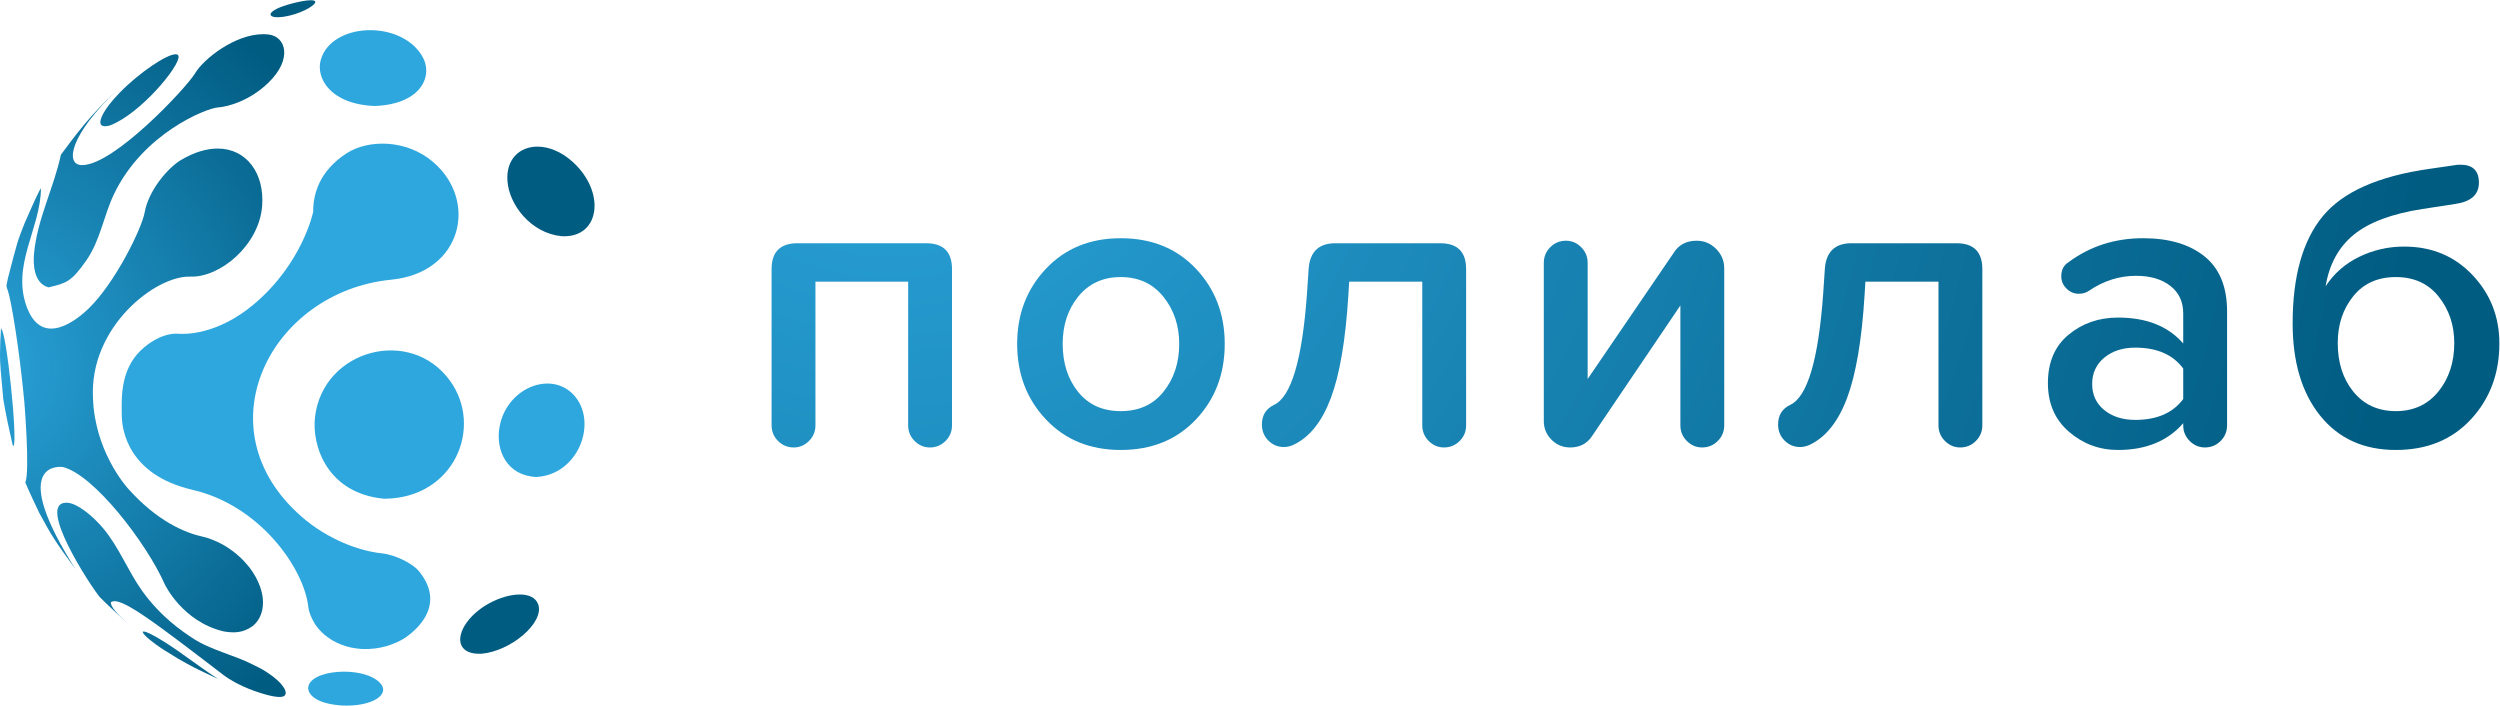 <?xml version="1.0" encoding="UTF-8" standalone="no"?>
<!-- Created with Inkscape (http://www.inkscape.org/) -->

<svg
   xmlns:dc="http://purl.org/dc/elements/1.1/"
   xmlns:cc="http://creativecommons.org/ns#"
   xmlns:rdf="http://www.w3.org/1999/02/22-rdf-syntax-ns#"
   xmlns:svg="http://www.w3.org/2000/svg"
   xmlns="http://www.w3.org/2000/svg"
   xmlns:sodipodi="http://sodipodi.sourceforge.net/DTD/sodipodi-0.dtd"
   xmlns:inkscape="http://www.inkscape.org/namespaces/inkscape"
   version="1.1"
   id="svg825"
   xml:space="preserve"
   width="4499.04"
   height="1269.844"
   viewBox="0 0 4499.04 1269.844"
   sodipodi:docname="logo.svg"
   inkscape:version="0.92.3 (2405546, 2018-03-11)"><defs
     id="defs829"><radialGradient
       fx="0"
       fy="0"
       cx="0"
       cy="0"
       r="1"
       gradientUnits="userSpaceOnUse"
       gradientTransform="matrix(2671.217,-861.483,-861.483,-2671.217,1198.878,908.645)"
       spreadMethod="pad"
       id="radialGradient853"><stop
         style="stop-opacity:1;stop-color:#2ba4db"
         offset="0"
         id="stop847" /><stop
         style="stop-opacity:1;stop-color:#015c82"
         offset="0.739"
         id="stop849" /><stop
         style="stop-opacity:1;stop-color:#015c82"
         offset="1"
         id="stop851" /></radialGradient><radialGradient
       fx="0"
       fy="0"
       cx="0"
       cy="0"
       r="1"
       gradientUnits="userSpaceOnUse"
       gradientTransform="matrix(2671.217,-861.483,-861.483,-2671.217,1198.878,908.645)"
       spreadMethod="pad"
       id="radialGradient875"><stop
         style="stop-opacity:1;stop-color:#2ba4db"
         offset="0"
         id="stop869" /><stop
         style="stop-opacity:1;stop-color:#015c82"
         offset="0.739"
         id="stop871" /><stop
         style="stop-opacity:1;stop-color:#015c82"
         offset="1"
         id="stop873" /></radialGradient><radialGradient
       fx="0"
       fy="0"
       cx="0"
       cy="0"
       r="1"
       gradientUnits="userSpaceOnUse"
       gradientTransform="matrix(2671.217,-861.483,-861.483,-2671.217,1198.878,908.645)"
       spreadMethod="pad"
       id="radialGradient897"><stop
         style="stop-opacity:1;stop-color:#2ba4db"
         offset="0"
         id="stop891" /><stop
         style="stop-opacity:1;stop-color:#015c82"
         offset="0.739"
         id="stop893" /><stop
         style="stop-opacity:1;stop-color:#015c82"
         offset="1"
         id="stop895" /></radialGradient><radialGradient
       fx="0"
       fy="0"
       cx="0"
       cy="0"
       r="1"
       gradientUnits="userSpaceOnUse"
       gradientTransform="matrix(2671.217,-861.483,-861.483,-2671.217,1198.878,908.645)"
       spreadMethod="pad"
       id="radialGradient919"><stop
         style="stop-opacity:1;stop-color:#2ba4db"
         offset="0"
         id="stop913" /><stop
         style="stop-opacity:1;stop-color:#015c82"
         offset="0.739"
         id="stop915" /><stop
         style="stop-opacity:1;stop-color:#015c82"
         offset="1"
         id="stop917" /></radialGradient><radialGradient
       fx="0"
       fy="0"
       cx="0"
       cy="0"
       r="1"
       gradientUnits="userSpaceOnUse"
       gradientTransform="matrix(2671.217,-861.483,-861.483,-2671.217,1198.878,908.645)"
       spreadMethod="pad"
       id="radialGradient941"><stop
         style="stop-opacity:1;stop-color:#2ba4db"
         offset="0"
         id="stop935" /><stop
         style="stop-opacity:1;stop-color:#015c82"
         offset="0.739"
         id="stop937" /><stop
         style="stop-opacity:1;stop-color:#015c82"
         offset="1"
         id="stop939" /></radialGradient><radialGradient
       fx="0"
       fy="0"
       cx="0"
       cy="0"
       r="1"
       gradientUnits="userSpaceOnUse"
       gradientTransform="matrix(2671.217,-861.483,-861.483,-2671.217,1198.878,908.645)"
       spreadMethod="pad"
       id="radialGradient963"><stop
         style="stop-opacity:1;stop-color:#2ba4db"
         offset="0"
         id="stop957" /><stop
         style="stop-opacity:1;stop-color:#015c82"
         offset="0.739"
         id="stop959" /><stop
         style="stop-opacity:1;stop-color:#015c82"
         offset="1"
         id="stop961" /></radialGradient><radialGradient
       fx="0"
       fy="0"
       cx="0"
       cy="0"
       r="1"
       gradientUnits="userSpaceOnUse"
       gradientTransform="matrix(2671.217,-861.483,-861.483,-2671.217,1198.878,908.645)"
       spreadMethod="pad"
       id="radialGradient985"><stop
         style="stop-opacity:1;stop-color:#2ba4db"
         offset="0"
         id="stop979" /><stop
         style="stop-opacity:1;stop-color:#015c82"
         offset="0.739"
         id="stop981" /><stop
         style="stop-opacity:1;stop-color:#015c82"
         offset="1"
         id="stop983" /></radialGradient><clipPath
       clipPathUnits="userSpaceOnUse"
       id="clipPath995"><path
         d="M 0,952.383 H 3374.277 V 0 H 0 Z"
         id="path993"
         inkscape:connector-curvature="0" /></clipPath><radialGradient
       fx="0"
       fy="0"
       cx="0"
       cy="0"
       r="1"
       gradientUnits="userSpaceOnUse"
       gradientTransform="matrix(-775.152,-15.771,-15.771,775.152,-35.387,454.954)"
       spreadMethod="pad"
       id="radialGradient1019"><stop
         style="stop-opacity:1;stop-color:#2ba4db"
         offset="0"
         id="stop1013" /><stop
         style="stop-opacity:1;stop-color:#015c82"
         offset="0.739"
         id="stop1015" /><stop
         style="stop-opacity:1;stop-color:#015c82"
         offset="1"
         id="stop1017" /></radialGradient><radialGradient
       fx="0"
       fy="0"
       cx="0"
       cy="0"
       r="1"
       gradientUnits="userSpaceOnUse"
       gradientTransform="matrix(-775.152,-15.771,-15.771,775.152,-35.387,454.955)"
       spreadMethod="pad"
       id="radialGradient1041"><stop
         style="stop-opacity:1;stop-color:#2ba4db"
         offset="0"
         id="stop1035" /><stop
         style="stop-opacity:1;stop-color:#015c82"
         offset="0.739"
         id="stop1037" /><stop
         style="stop-opacity:1;stop-color:#015c82"
         offset="1"
         id="stop1039" /></radialGradient><clipPath
       clipPathUnits="userSpaceOnUse"
       id="clipPath1051"><path
         d="M 0,952.383 H 3374.277 V 0 H 0 Z"
         id="path1049"
         inkscape:connector-curvature="0" /></clipPath><radialGradient
       fx="0"
       fy="0"
       cx="0"
       cy="0"
       r="1"
       gradientUnits="userSpaceOnUse"
       gradientTransform="matrix(-775.154,-15.771,-15.771,775.154,-35.388,454.954)"
       spreadMethod="pad"
       id="radialGradient1083"><stop
         style="stop-opacity:1;stop-color:#2ba4db"
         offset="0"
         id="stop1077" /><stop
         style="stop-opacity:1;stop-color:#015c82"
         offset="0.739"
         id="stop1079" /><stop
         style="stop-opacity:1;stop-color:#015c82"
         offset="1"
         id="stop1081" /></radialGradient><radialGradient
       fx="0"
       fy="0"
       cx="0"
       cy="0"
       r="1"
       gradientUnits="userSpaceOnUse"
       gradientTransform="matrix(-775.152,-15.771,-15.771,775.152,-35.387,454.953)"
       spreadMethod="pad"
       id="radialGradient1105"><stop
         style="stop-opacity:1;stop-color:#2ba4db"
         offset="0"
         id="stop1099" /><stop
         style="stop-opacity:1;stop-color:#015c82"
         offset="0.739"
         id="stop1101" /><stop
         style="stop-opacity:1;stop-color:#015c82"
         offset="1"
         id="stop1103" /></radialGradient><radialGradient
       fx="0"
       fy="0"
       cx="0"
       cy="0"
       r="1"
       gradientUnits="userSpaceOnUse"
       gradientTransform="matrix(-775.153,-15.771,-15.771,775.153,-35.388,454.953)"
       spreadMethod="pad"
       id="radialGradient1127"><stop
         style="stop-opacity:1;stop-color:#2ba4db"
         offset="0"
         id="stop1121" /><stop
         style="stop-opacity:1;stop-color:#015c82"
         offset="0.739"
         id="stop1123" /><stop
         style="stop-opacity:1;stop-color:#015c82"
         offset="1"
         id="stop1125" /></radialGradient><radialGradient
       fx="0"
       fy="0"
       cx="0"
       cy="0"
       r="1"
       gradientUnits="userSpaceOnUse"
       gradientTransform="matrix(-775.155,-15.771,-15.771,775.155,-35.386,454.955)"
       spreadMethod="pad"
       id="radialGradient1149"><stop
         style="stop-opacity:1;stop-color:#2ba4db"
         offset="0"
         id="stop1143" /><stop
         style="stop-opacity:1;stop-color:#015c82"
         offset="0.739"
         id="stop1145" /><stop
         style="stop-opacity:1;stop-color:#015c82"
         offset="1"
         id="stop1147" /></radialGradient><radialGradient
       fx="0"
       fy="0"
       cx="0"
       cy="0"
       r="1"
       gradientUnits="userSpaceOnUse"
       gradientTransform="matrix(-775.151,-15.771,-15.771,775.151,-35.387,454.954)"
       spreadMethod="pad"
       id="radialGradient1171"><stop
         style="stop-opacity:1;stop-color:#2ba4db"
         offset="0"
         id="stop1165" /><stop
         style="stop-opacity:1;stop-color:#015c82"
         offset="0.739"
         id="stop1167" /><stop
         style="stop-opacity:1;stop-color:#015c82"
         offset="1"
         id="stop1169" /></radialGradient><radialGradient
       fx="0"
       fy="0"
       cx="0"
       cy="0"
       r="1"
       gradientUnits="userSpaceOnUse"
       gradientTransform="matrix(-775.152,-15.771,-15.771,775.152,-35.386,454.954)"
       spreadMethod="pad"
       id="radialGradient1193"><stop
         style="stop-opacity:1;stop-color:#2ba4db"
         offset="0"
         id="stop1187" /><stop
         style="stop-opacity:1;stop-color:#015c82"
         offset="0.739"
         id="stop1189" /><stop
         style="stop-opacity:1;stop-color:#015c82"
         offset="1"
         id="stop1191" /></radialGradient><radialGradient
       fx="0"
       fy="0"
       cx="0"
       cy="0"
       r="1"
       gradientUnits="userSpaceOnUse"
       gradientTransform="matrix(-775.151,-15.771,-15.771,775.151,-35.387,454.954)"
       spreadMethod="pad"
       id="radialGradient1215"><stop
         style="stop-opacity:1;stop-color:#2ba4db"
         offset="0"
         id="stop1209" /><stop
         style="stop-opacity:1;stop-color:#015c82"
         offset="0.739"
         id="stop1211" /><stop
         style="stop-opacity:1;stop-color:#015c82"
         offset="1"
         id="stop1213" /></radialGradient><clipPath
       clipPathUnits="userSpaceOnUse"
       id="clipPath1225"><path
         d="M 0,952.383 H 3374.277 V 0 H 0 Z"
         id="path1223"
         inkscape:connector-curvature="0" /></clipPath></defs><sodipodi:namedview
     pagecolor="#ffffff"
     bordercolor="#666666"
     borderopacity="1"
     objecttolerance="10"
     gridtolerance="10"
     guidetolerance="10"
     inkscape:pageopacity="0"
     inkscape:pageshadow="2"
     inkscape:window-width="1920"
     inkscape:window-height="1017"
     id="namedview827"
     showgrid="false"
     inkscape:zoom="0.41478499"
     inkscape:cx="1504.5905"
     inkscape:cy="634.922"
     inkscape:window-x="-9"
     inkscape:window-y="-9"
     inkscape:window-maximized="1"
     inkscape:current-layer="g833" /><g
     id="g833"
     inkscape:groupmode="layer"
     inkscape:label="logo_polilab_logo_web"
     transform="matrix(1.333,0,0,-1.333,0,1269.844)"><g
       id="g835"><g
         id="g837"><g
           id="g843"><g
             id="g845"><path
               d="m 1076.636,624.245 c -23.308,0 -34.956,-11.656 -34.956,-34.96 v 0 -210.876 c 0,-8.273 2.903,-15.32 8.738,-21.144 v 0 c 5.823,-5.823 12.872,-8.739 21.142,-8.739 v 0 c 7.895,0 14.75,2.916 20.581,8.739 v 0 c 5.828,5.824 8.742,12.871 8.742,21.144 v 0 193.962 h 125.174 V 378.409 c 0,-8.273 2.907,-15.32 8.737,-21.144 v 0 c 5.824,-5.823 12.686,-8.739 20.581,-8.739 v 0 c 8.263,0 15.312,2.916 21.142,8.739 v 0 c 5.827,5.824 8.741,12.871 8.741,21.144 v 0 210.876 c 0,23.304 -11.658,34.96 -34.959,34.96 v 0 z"
               style="fill:url(#radialGradient853);stroke:none"
               id="path855"
               inkscape:connector-curvature="0" /></g></g></g></g><g
       id="g857"><g
         id="g859"><g
           id="g865"><g
             id="g867"><path
               d="m 1412.118,589.85 c -25.935,-27.444 -38.905,-61.274 -38.905,-101.492 v 0 c 0,-40.596 12.97,-74.621 38.905,-102.056 v 0 c 25.937,-27.443 59.576,-41.16 100.929,-41.16 v 0 c 41.723,0 75.556,13.717 101.491,41.16 v 0 c 25.937,27.435 38.908,61.46 38.908,102.056 v 0 c 0,40.218 -12.971,74.048 -38.908,101.492 v 0 c -25.935,27.436 -59.768,41.161 -101.491,41.161 v 0 c -41.353,0 -74.992,-13.725 -100.929,-41.161 m 43.416,-166.334 c -13.909,17.286 -20.863,38.906 -20.863,64.842 v 0 c 0,25.179 6.954,46.42 20.863,63.715 v 0 c 14.279,17.663 33.453,26.5 57.513,26.5 v 0 c 24.052,0 43.222,-8.837 57.513,-26.5 v 0 c 14.28,-17.674 21.427,-38.906 21.427,-63.715 v 0 c 0,-25.565 -7.147,-47.177 -21.427,-64.842 v 0 c -13.915,-17.294 -33.082,-25.937 -57.513,-25.937 v 0 c -24.439,0 -43.609,8.643 -57.513,25.937"
               style="fill:url(#radialGradient875);stroke:none"
               id="path877"
               inkscape:connector-curvature="0" /></g></g></g></g><g
       id="g879"><g
         id="g881"><g
           id="g887"><g
             id="g889"><path
               d="m 1802.863,624.245 c -22.181,0 -34.208,-11.278 -36.083,-33.831 v 0 l -2.257,-33.831 c -6.399,-89.466 -21.241,-139.648 -44.542,-150.545 v 0 c -10.912,-5.27 -16.351,-14.096 -16.351,-26.502 v 0 c 0,-8.651 2.901,-15.884 8.737,-21.708 v 0 c 5.823,-5.833 12.872,-8.739 21.142,-8.739 v 0 c 3.757,0 7.895,0.943 12.405,2.819 v 0 c 21.799,10.148 38.712,31.196 50.745,63.151 v 0 c 12.027,31.946 19.922,78.18 23.681,138.706 v 0 l 1.131,18.606 h 98.672 V 378.409 c 0,-8.273 2.906,-15.32 8.741,-21.144 v 0 c 5.82,-5.823 12.681,-8.739 20.58,-8.739 v 0 c 8.264,0 15.309,2.916 21.143,8.739 v 0 c 5.825,5.824 8.737,12.871 8.737,21.144 v 0 210.876 c 0,23.304 -11.654,34.96 -34.956,34.96 v 0 z"
               style="fill:url(#radialGradient897);stroke:none"
               id="path899"
               inkscape:connector-curvature="0" /></g></g></g></g><g
       id="g901"><g
         id="g903"><g
           id="g909"><g
             id="g911"><path
               d="M 2259.573,611.276 2143.42,440.995 v 156.748 c 0,8.266 -2.914,15.313 -8.741,21.145 v 0 c -5.83,5.823 -12.685,8.739 -20.581,8.739 v 0 c -8.269,0 -15.319,-2.916 -21.143,-8.739 v 0 c -5.833,-5.832 -8.736,-12.879 -8.736,-21.145 v 0 -213.696 c 0,-9.778 3.47,-18.139 10.429,-25.09 v 0 c 6.95,-6.962 15.311,-10.431 25.088,-10.431 v 0 c 13.157,0 23.119,5.259 29.888,15.786 v 0 l 118.971,175.92 V 378.409 c 0,-8.273 2.906,-15.32 8.737,-21.144 v 0 c 5.824,-5.823 12.686,-8.739 20.581,-8.739 v 0 c 8.263,0 15.312,2.916 21.143,8.739 v 0 c 5.828,5.824 8.74,12.871 8.74,21.144 v 0 212.005 c 0,10.148 -3.664,18.889 -10.994,26.218 v 0 c -7.329,7.33 -16.07,10.995 -26.218,10.995 v 0 c -13.912,0 -24.245,-5.453 -31.011,-16.351"
               style="fill:url(#radialGradient919);stroke:none"
               id="path921"
               inkscape:connector-curvature="0" /></g></g></g></g><g
       id="g923"><g
         id="g925"><g
           id="g931"><g
             id="g933"><path
               d="m 2499.764,624.245 c -22.183,0 -34.205,-11.278 -36.083,-33.831 v 0 l -2.257,-33.831 c -6.396,-89.466 -21.237,-139.648 -44.542,-150.545 v 0 c -10.907,-5.27 -16.352,-14.096 -16.352,-26.502 v 0 c 0,-8.651 2.907,-15.884 8.741,-21.708 v 0 c 5.821,-5.833 12.873,-8.739 21.142,-8.739 v 0 c 3.753,0 7.892,0.943 12.407,2.819 v 0 c 21.795,10.148 38.71,31.196 50.745,63.151 v 0 c 12.026,31.946 19.917,78.18 23.68,138.706 v 0 l 1.13,18.606 h 98.668 V 378.409 c 0,-8.273 2.91,-15.32 8.741,-21.144 v 0 c 5.824,-5.823 12.687,-8.739 20.581,-8.739 v 0 c 8.263,0 15.312,2.916 21.147,8.739 v 0 c 5.819,5.824 8.737,12.871 8.737,21.144 v 0 210.876 c 0,23.304 -11.654,34.96 -34.956,34.96 v 0 z"
               style="fill:url(#radialGradient941);stroke:none"
               id="path943"
               inkscape:connector-curvature="0" /></g></g></g></g><g
       id="g945"><g
         id="g947"><g
           id="g953"><g
             id="g955"><path
               d="m 2792.96,598.872 c -6.768,-4.141 -10.148,-10.529 -10.148,-19.171 v 0 c 0,-6.396 2.345,-11.938 7.048,-16.634 v 0 c 4.697,-4.704 10.236,-7.047 16.632,-7.047 v 0 c 5.262,0 9.769,1.312 13.533,3.947 v 0 c 19.917,13.531 41.162,20.297 63.712,20.297 v 0 c 19.173,0 34.584,-4.511 46.238,-13.533 v 0 c 11.647,-9.019 17.478,-21.425 17.478,-37.212 v 0 -40.598 c -20.3,23.304 -49.619,34.96 -87.959,34.96 v 0 c -25.937,0 -48.206,-7.709 -66.817,-23.119 v 0 c -18.606,-15.417 -27.908,-37.213 -27.908,-65.404 v 0 c 0,-27.445 9.488,-49.336 28.475,-65.689 v 0 c 18.977,-16.351 41.061,-24.527 66.25,-24.527 v 0 c 37.583,0 66.904,12.026 87.959,36.086 v 0 -2.819 c 0,-8.273 2.907,-15.32 8.741,-21.144 v 0 c 5.82,-5.823 12.683,-8.739 20.581,-8.739 v 0 c 8.263,0 15.308,2.916 21.142,8.739 v 0 c 5.824,5.824 8.737,12.871 8.737,21.144 v 0 153.928 c 0,33.074 -10.144,57.794 -30.445,74.145 v 0 c -20.299,16.353 -47.926,24.529 -82.886,24.529 v 0 c -37.97,0 -71.424,-10.714 -100.363,-32.139 m 47.927,-199.883 c -10.907,8.828 -16.351,20.581 -16.351,35.239 v 0 c 0,14.661 5.444,26.502 16.351,35.523 v 0 c 10.9,9.022 24.807,13.533 41.727,13.533 v 0 c 29.318,0 50.927,-9.401 64.839,-28.194 v 0 -41.159 c -13.912,-18.8 -35.521,-28.192 -64.839,-28.192 v 0 c -16.92,0 -30.827,4.414 -41.727,13.25"
               style="fill:url(#radialGradient963);stroke:none"
               id="path965"
               inkscape:connector-curvature="0" /></g></g></g></g><g
       id="g967"><g
         id="g969"><g
           id="g975"><g
             id="g977"><path
               d="m 3314.51,729.682 -34.956,-5.074 c -68.788,-9.779 -116.717,-31.108 -143.779,-63.996 v 0 c -27.064,-32.896 -40.597,-81.105 -40.597,-144.626 v 0 c 0,-52.251 12.405,-93.791 37.213,-124.609 v 0 c 24.808,-30.826 58.823,-46.235 102.056,-46.235 v 0 c 42.096,0 75.925,13.815 101.49,41.443 v 0 c 25.558,27.628 38.339,61.739 38.339,102.336 v 0 c 0,36.087 -12.12,66.904 -36.362,92.471 v 0 c -24.25,25.559 -54.975,38.342 -92.192,38.342 v 0 c -21.428,0 -41.637,-4.607 -60.613,-13.815 v 0 c -18.984,-9.215 -34.11,-22.464 -45.389,-39.751 v 0 c 4.883,29.69 17.565,52.904 38.059,69.634 v 0 c 20.487,16.723 51.398,28.281 92.753,34.677 v 0 l 43.978,6.766 c 21.427,3.006 32.141,12.59 32.141,28.756 v 0 c 0,16.159 -8.271,24.245 -24.811,24.245 v 0 c -3.76,0 -6.199,-0.194 -7.33,-0.564 M 3176.934,424.081 c -13.908,17.284 -20.863,39.089 -20.863,65.406 v 0 c 0,24.807 6.955,45.855 20.863,63.148 v 0 c 13.903,17.287 33.074,25.938 57.513,25.938 v 0 c 24.431,0 43.598,-8.651 57.513,-25.938 v 0 c 14.28,-17.672 21.427,-38.718 21.427,-63.148 v 0 c 0,-25.938 -7.147,-47.743 -21.427,-65.406 v 0 c -14.291,-17.673 -33.46,-26.502 -57.513,-26.502 v 0 c -24.06,0 -43.233,8.829 -57.513,26.502"
               style="fill:url(#radialGradient985);stroke:none"
               id="path987"
               inkscape:connector-curvature="0" /></g></g></g></g><g
       id="g989"><g
         id="g991"
         clip-path="url(#clipPath995)"><g
           id="g997"
           transform="translate(425.341,390.176)"><path
             d="M 0,0 C 11.17,90.529 128.524,121.938 181.983,48.705 227.758,-14.01 188.094,-110.521 93.154,-110.864 16.222,-103.63 -4.815,-39.025 0,0"
             style="fill:#2da7de;fill-opacity:1;fill-rule:nonzero;stroke:none"
             id="path999"
             inkscape:connector-curvature="0" /></g></g></g><g
       id="g1001"><g
         id="g1003"><g
           id="g1009"><g
             id="g1011"><path
               d="m 161.619,827.526 c -12.057,-12.389 -18.294,-21.415 -21.405,-26.801 v 0 c -4.024,-6.976 -11.289,-22.643 8.101,-17.524 v 0 c 41.059,15.525 94.813,80.289 92.725,93.474 v 0 c -0.292,1.844 -1.673,2.696 -3.917,2.696 v 0 c -12.042,-10e-4 -48.915,-24.527 -75.504,-51.845"
               style="fill:url(#radialGradient1019);stroke:none"
               id="path1021"
               inkscape:connector-curvature="0" /></g></g></g></g><g
       id="g1023"><g
         id="g1025"><g
           id="g1031"><g
             id="g1033"><path
               d="m 192.714,99.664 c 0.025,-4.665 17.599,-17.069 22.988,-20.76 v 0 c 1.64,-1.127 3.849,-2.596 5.513,-3.687 v 0 L 240.02,63.619 c 19.957,-11.496 23.641,-13.217 52.333,-26.621 v 0 l 1.562,-0.679 c 0.002,0.016 0.007,0.032 0.011,0.046 v 0 c -24.733,15.76 -47.512,34.35 -72.388,49.906 v 0 c -14.604,9.131 -23.826,13.737 -27.5,13.737 v 0 c -0.579,0 -1.021,-0.115 -1.324,-0.344"
               style="fill:url(#radialGradient1041);stroke:none"
               id="path1043"
               inkscape:connector-curvature="0" /></g></g></g></g><g
       id="g1045"><g
         id="g1047"
         clip-path="url(#clipPath1051)"><g
           id="g1053"
           transform="translate(432.935,871.313)"><path
             d="M 0,0 C 13.935,50.936 107.245,55.028 136.772,5.996 152.753,-20.538 136.36,-59.163 73.354,-61.792 12.401,-59.545 -6.448,-23.595 0,0"
             style="fill:#2da7de;fill-opacity:1;fill-rule:nonzero;stroke:none"
             id="path1055"
             inkscape:connector-curvature="0" /></g><g
           id="g1057"
           transform="translate(416.047,23.435)"><path
             d="m 0,0 c 0.291,25.539 74.657,31.03 97.032,7.162 15.03,-16.039 -12.07,-32.264 -50.875,-30.459 -1.158,0.053 -2.704,0.168 -3.86,0.24 C 0.972,-19.164 -0.021,-1.95 0,0"
             style="fill:#2da7de;fill-opacity:1;fill-rule:nonzero;stroke:none"
             id="path1059"
             inkscape:connector-curvature="0" /></g><g
           id="g1061"
           transform="translate(674.561,377.152)"><path
             d="M 0,0 C 10.281,54.021 74.165,77.412 103.579,37.919 131.075,1.009 104.79,-65.511 49.419,-68.497 9.231,-66.581 -6.038,-31.775 0,0"
             style="fill:#2da7de;fill-opacity:1;fill-rule:nonzero;stroke:none"
             id="path1063"
             inkscape:connector-curvature="0" /></g></g></g><g
       id="g1065"><g
         id="g1067"><g
           id="g1073"><g
             id="g1075"><path
               d="m 685.079,708.076 c 2.428,-32.598 32.213,-70.228 72.683,-74.285 v 0 c 1.299,-0.043 3.033,-0.155 4.33,-0.146 v 0 c 48.326,0.281 55.166,60.154 11.443,100.102 v 0 c -15.666,14.311 -32.877,20.93 -47.932,20.929 v 0 c -24.135,0 -42.728,-17.009 -40.524,-46.6"
               style="fill:url(#radialGradient1083);stroke:none"
               id="path1085"
               inkscape:connector-curvature="0" /></g></g></g></g><g
       id="g1087"><g
         id="g1089"><g
           id="g1095"><g
             id="g1097"><path
               d="M 627.104,107.679 C 615.716,88.444 619.907,68.714 650.1,70.039 v 0 c 39.931,3.599 84.378,41.852 76.71,66.019 v 0 c -3.07,9.68 -12.702,13.966 -25.012,13.966 v 0 c -24.541,-0.002 -59.716,-17.041 -74.694,-42.345"
               style="fill:url(#radialGradient1105);stroke:none"
               id="path1107"
               inkscape:connector-curvature="0" /></g></g></g></g><g
       id="g1109"><g
         id="g1111"><g
           id="g1117"><g
             id="g1119"><path
               d="m 373.171,940.547 c -4.869,-2.563 -6.687,-4.619 -7.326,-5.622 v 0 c -1.728,-2.669 -0.456,-7.162 16.749,-5.008 v 0 c 21.483,3.268 40.521,13.696 42.871,19.131 v 0 c 1.004,2.319 -1.412,3.256 -5.729,3.256 v 0 c -11.679,-10e-4 -37.255,-6.859 -46.565,-11.757"
               style="fill:url(#radialGradient1127);stroke:none"
               id="path1129"
               inkscape:connector-curvature="0" /></g></g></g></g><g
       id="g1131"><g
         id="g1133"><g
           id="g1139"><g
             id="g1141"><path
               d="m 134.639,146.581 c 0.031,-0.032 0.067,-0.071 0.093,-0.104 v 0 c 9.363,-9.563 22.59,-21.566 32.382,-30.693 v 0 l 6.187,-5.251 c -16.131,13.786 -24.083,23.518 -23.621,28.939 v 0 c 11.748,9.228 55.453,-24.23 151.216,-97.536 v 0 c 22.066,-16.892 51.237,-25.397 62.76,-28.269 v 0 C 373.974,11.31 378.163,11.354 381.9,12.23 v 0 l 0.181,0.043 1.242,0.587 c 1.594,1.007 1.836,1.76 2.373,3.408 v 0 l 0.021,1.579 c -0.315,2.213 -0.866,3.314 -1.87,5.308 v 0 l -0.041,0.111 c -0.005,0 -0.005,0.004 -0.343,0.58 v 0 c -1.397,2.148 -1.795,2.66 -3.235,4.471 v 0 c -1.611,1.922 -2.61,2.971 -5.358,5.619 v 0 c -5.74,4.895 -5.74,4.895 -6.599,5.573 v 0 l -0.515,0.358 -1.342,0.979 c -2.531,1.835 -3.79,2.731 -7.093,4.861 v 0 c -6.769,4.33 -13.343,7.443 -16.151,8.77 v 0 l -0.039,0.025 c -27.072,14.204 -57.924,19.866 -83.718,36.97 v 0 c -12.552,8.326 -41.941,27.818 -67.367,63.234 v 0 c -19.525,27.198 -31.271,59.249 -53.069,85.03 v 0 c -13.251,15.673 -33.812,33.025 -47.644,34.092 v 0 c -0.658,0.05 -1.286,0.075 -1.893,0.075 v 0 c -40.828,-0.009 33.38,-113.351 45.199,-127.322"
               style="fill:url(#radialGradient1149);stroke:none"
               id="path1151"
               inkscape:connector-curvature="0" /></g></g></g></g><g
       id="g1153"><g
         id="g1155"><g
           id="g1161"><g
             id="g1163"><path
               d="M 244.313,736.606 C 227.2,726.467 200.614,696.123 195.214,665.518 v 0 c -3.618,-20.516 -39.258,-94.716 -76.359,-130.195 v 0 c -13.946,-13.337 -61.081,-52.641 -82.136,1.409 v 0 C 14.443,593.928 54.94,643.905 55.292,698.504 v 0 c -0.604,-0.961 -1.411,-2.247 -2.011,-3.209 v 0 C 46.697,682.258 38.996,664.358 33.098,650.999 v 0 C 23.634,627.011 23.634,627.011 10.82,577.517 v 0 l -1.739,-8.434 c -0.554,-3.042 -0.554,-3.042 1.375,-8.387 v 0 c 4.478,-12.412 15.666,-78.591 22.323,-150.064 v 0 c 0.101,-0.89 7.808,-93.926 1.419,-109.436 v 0 c 5.121,-12.465 13.007,-28.625 18.705,-40.833 v 0 c 18.055,-33.476 22.211,-39.197 49.243,-76.442 v 0 c -5.151,8.151 -5.151,8.151 -6.462,10.296 v 0 C 11.264,332.216 83.948,322.312 84.733,322.125 v 0 C 126.543,312.19 197.868,219.423 222.27,164.137 v 0 c 0.222,-0.494 23.682,-50.484 79.377,-63.892 v 0 c 14.16,-2.465 26.246,-2.232 39.168,6.918 v 0 l 0.437,0.293 c 1.05,0.952 2.416,2.264 3.437,3.249 v 0 c 4.814,5.091 6.561,9.702 8.243,14.164 v 0 c 0.461,1.618 0.979,3.808 1.346,5.455 v 0 c 1.163,7.146 0.805,10.742 0.275,16.183 v 0 l -0.01,0.317 c 0,0.006 0.003,0.011 -0.543,3.197 v 0 c -1.105,4.988 -1.228,5.387 -2.789,10.293 v 0 c -0.004,0.012 -0.004,0.027 -0.025,0.167 v 0 c -2.521,6.578 -3.477,8.468 -6.14,13.441 v 0 c -3.34,5.884 -4.717,7.811 -8.201,12.515 v 0 l -0.633,0.754 -1.729,2.074 c -4.797,5.59 -5.402,6.244 -9.217,9.993 v 0 c -9.183,8.792 -16.875,13.514 -21.468,16.34 v 0 l -0.08,0.047 c -2.87,2.098 -17.788,9.763 -29.173,12.205 v 0 c -24.527,5.267 -62.075,20.845 -101.666,65.158 v 0 c -4.602,5.152 -45.039,52.354 -47.323,122.053 v 0 c -5.218,95.994 84.47,165.765 131.34,164.096 v 0 c 40.247,-1.433 92.923,42.314 97.022,95.418 v 0 c 3.382,43.821 -20.99,77.513 -60.079,77.509 v 0 c -14.666,-10e-4 -31.408,-4.746 -49.526,-15.478"
               style="fill:url(#radialGradient1171);stroke:none"
               id="path1173"
               inkscape:connector-curvature="0" /></g></g></g></g><g
       id="g1175"><g
         id="g1177"><g
           id="g1183"><g
             id="g1185"><path
               d="M 0.399,492.001 C 0.168,484.456 0.004,479.074 0,474.014 v 0 -0.366 c 0.01,-12.449 1.011,-23.191 4.426,-59.816 v 0 c 3.022,-18.672 8.333,-43.354 12.605,-61.781 v 0 c 0.371,-0.326 0.371,-0.326 1.177,-1.701 v 0 C 24.207,357.849 8.53,507.087 1.597,508.451 v 0 c -0.133,0.911 -0.237,2.136 -0.2,3.051 v 0 z"
               style="fill:url(#radialGradient1193);stroke:none"
               id="path1195"
               inkscape:connector-curvature="0" /></g></g></g></g><g
       id="g1197"><g
         id="g1199"><g
           id="g1205"><g
             id="g1207"><path
               d="M 263.198,853.419 C 252.171,834.758 154.041,729.452 110.696,729.7 v 0 c -24.105,0.136 -15.117,42.378 46.693,100.456 v 0 c -34.897,-31.962 -56.291,-60.887 -75.166,-86.41 v 0 C 72.566,698.62 50.271,656.942 45.937,610.372 v 0 c -1.1,-11.883 -1.403,-40.124 19.626,-45.73 v 0 c 24.117,5.808 30.598,7.368 50.807,36.151 v 0 c 19.023,27.088 23.476,60.261 37.397,89.48 v 0 c 39.332,82.568 125.077,116.317 140.485,117.313 v 0 c 13.49,0.877 43.076,8.948 68.372,33.64 v 0 c 32.569,31.788 23.381,61.953 0.136,64.804 v 0 c -2.451,0.301 -4.925,0.444 -7.426,0.444 v 0 c -37.903,-0.004 -80.323,-33.065 -92.136,-53.055"
               style="fill:url(#radialGradient1215);stroke:none"
               id="path1217"
               inkscape:connector-curvature="0" /></g></g></g></g><g
       id="g1219"><g
         id="g1221"
         clip-path="url(#clipPath1225)"><g
           id="g1227"
           transform="translate(164.405,390.958)"><path
             d="m 0,0 c -0.613,28.228 -1.446,66.889 30.99,93.371 22.232,18.145 39.985,18.163 44.9,17.734 8.367,-0.727 52.646,-2.213 102.702,40.001 65.471,55.218 79.847,124.236 79.847,124.803 -0.19,22.63 7.552,54.714 45.531,79.074 28.69,18.406 80.018,18.974 116.254,-11.932 C 481.529,290.765 459.89,193.5 363.763,184.068 201.459,168.138 106.036,-16.204 242.547,-135.697 c 36.565,-32.006 79.641,-46.589 107.754,-49.57 21.831,-2.307 43.764,-15.566 50.586,-23.847 42.595,-51.737 -15.094,-88.404 -21.809,-92.417 l -0.939,-0.506 c -1.772,-0.919 -4.14,-2.133 -5.928,-3.012 -6.402,-2.772 -12.453,-5.397 -22.486,-7.464 -4.496,-0.854 -4.496,-0.854 -7.312,-1.237 -7.521,-0.875 -11.068,-1.01 -18.998,-0.717 -0.057,0.003 -0.061,0.004 -0.064,0.004 -5.78,0.514 -7.522,0.671 -14.18,1.972 -4.326,1.074 -8.063,2.006 -13.094,3.996 -4.819,2.001 -6.447,2.673 -11.785,5.682 l -0.206,0.146 -2.335,1.505 c -3.618,2.391 -4.592,3.031 -7.944,5.768 -3.997,3.637 -8.974,8.16 -13.36,15.19 l -0.037,0.089 c -4.985,8.264 -7.894,15.906 -8.64,22.699 -5.636,51.007 -64.488,136.536 -156.167,157.762 C 8.235,-79.427 0.339,-18.268 0,0"
             style="fill:#2da7de;fill-opacity:1;fill-rule:nonzero;stroke:none"
             id="path1229"
             inkscape:connector-curvature="0" /></g></g></g></g></svg>